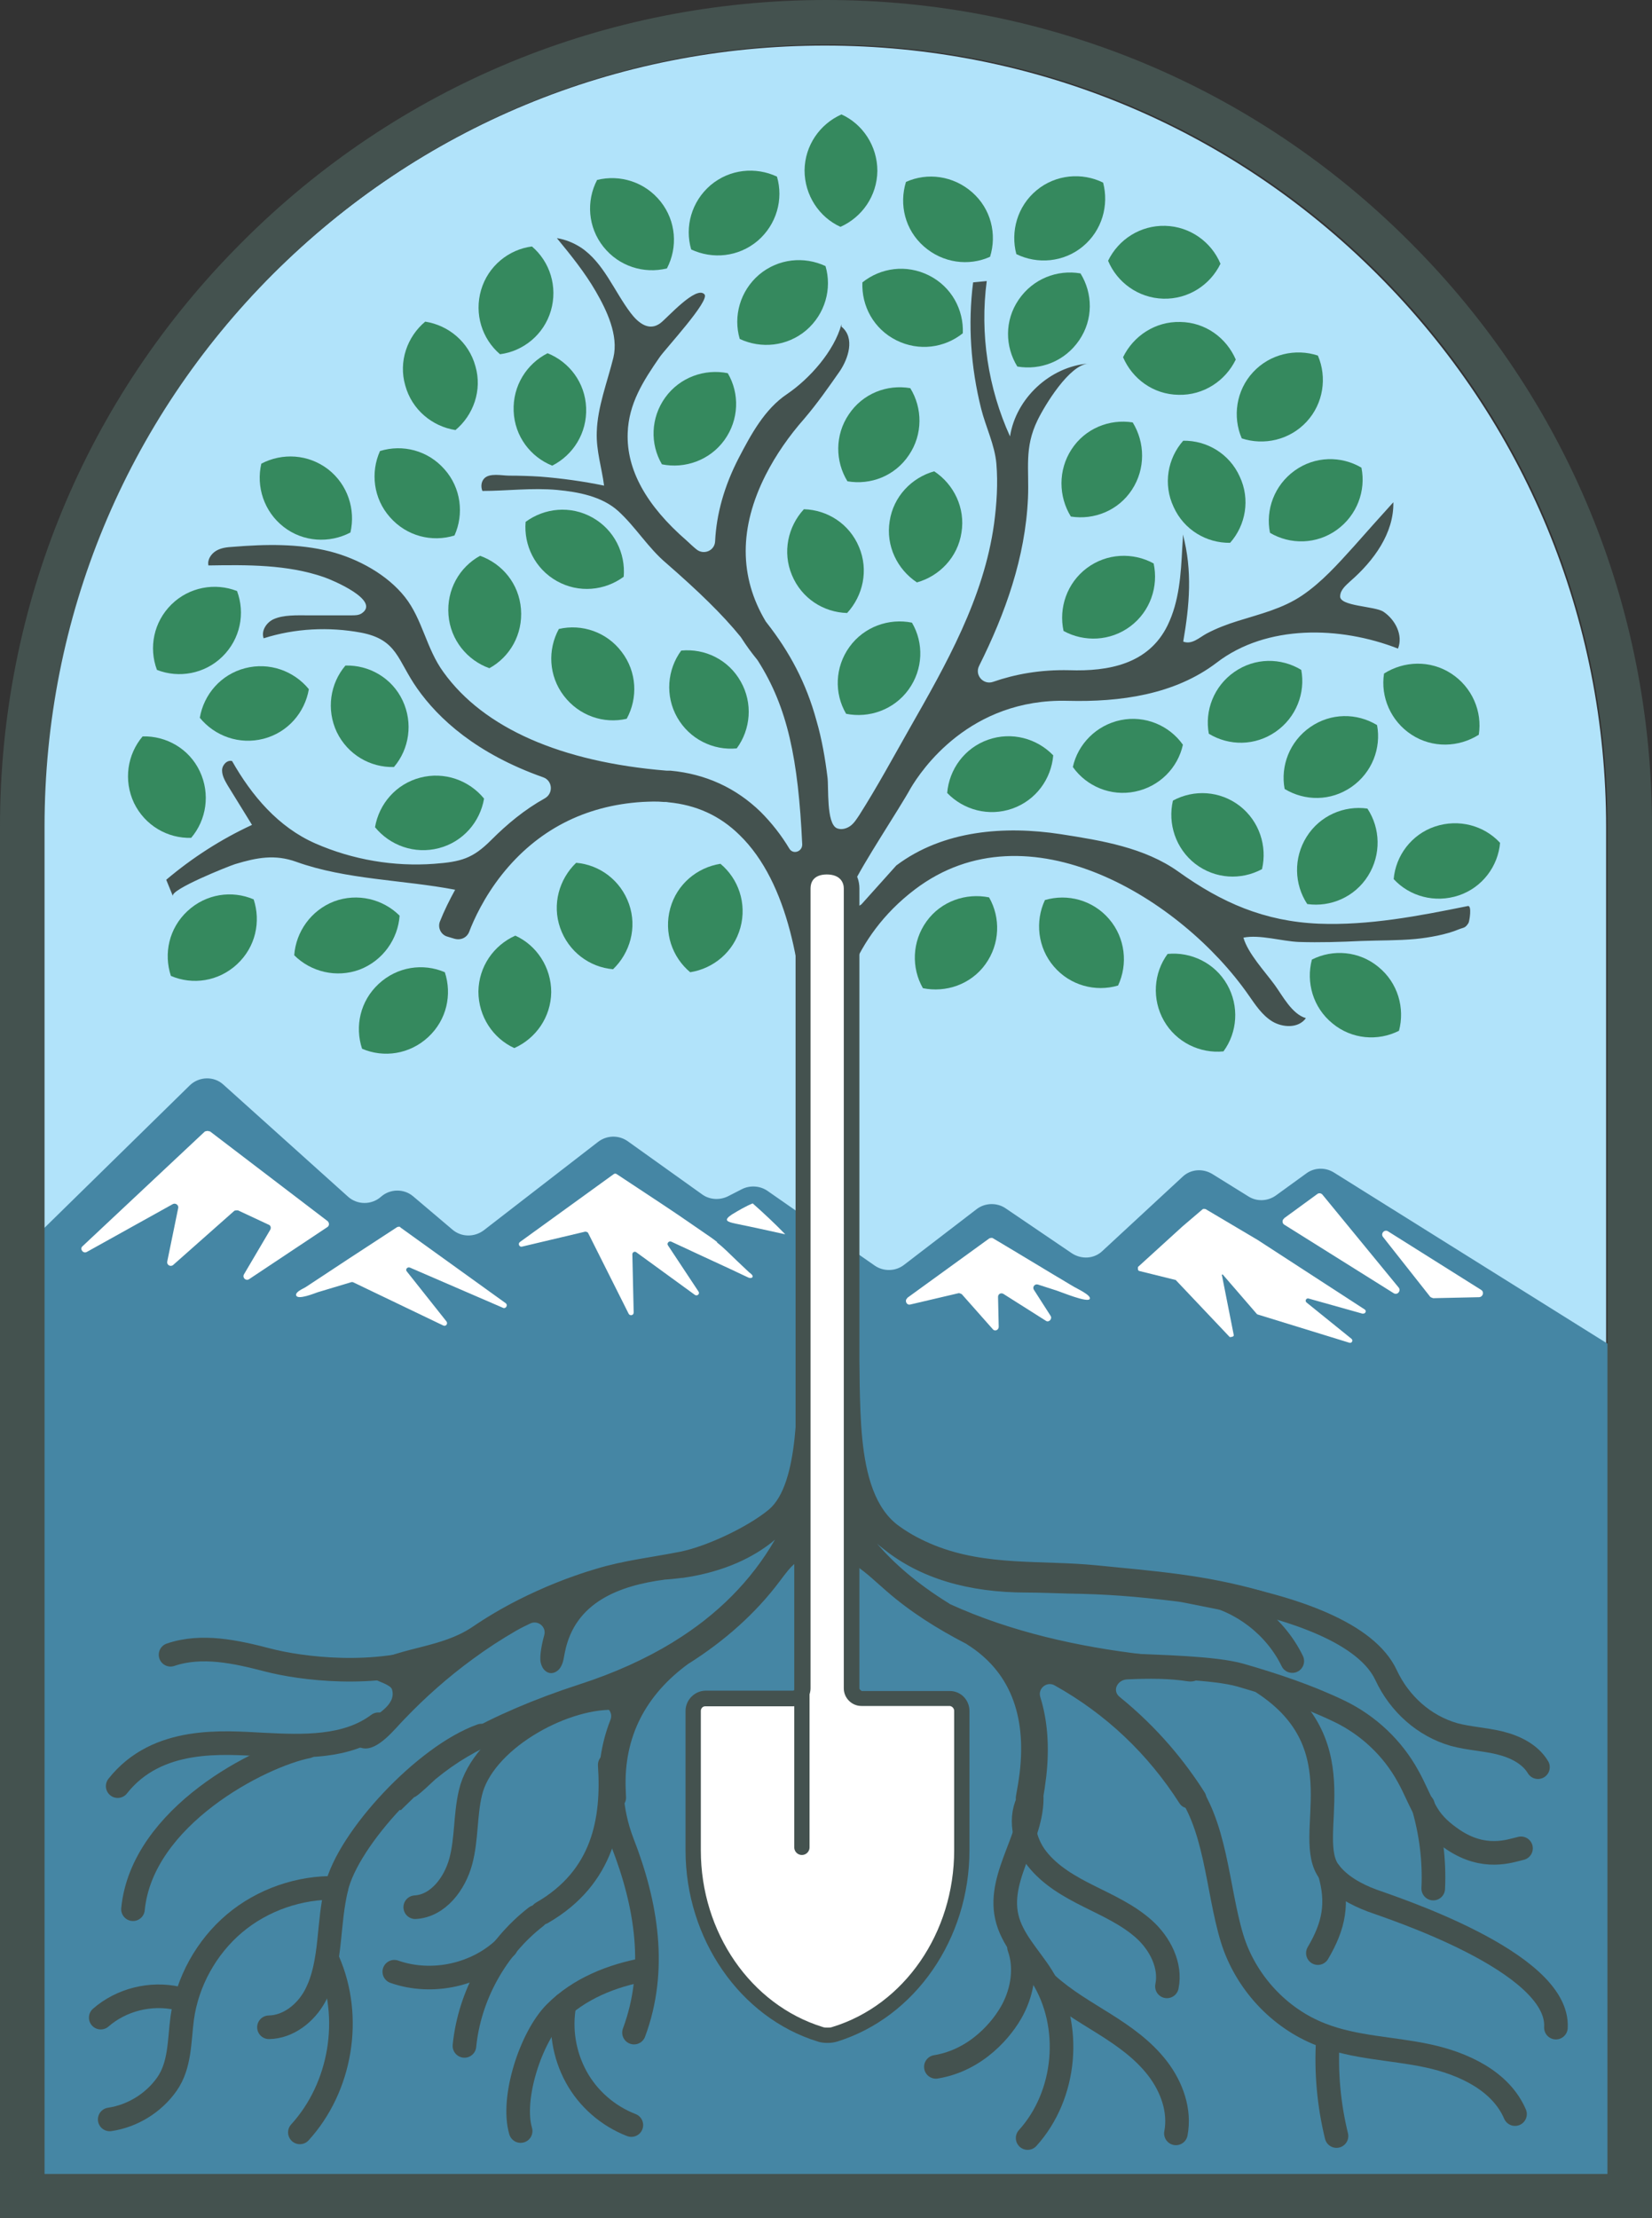 <?xml version="1.0" encoding="UTF-8"?>
<svg id="Layer_2" data-name="Layer 2" xmlns="http://www.w3.org/2000/svg" viewBox="0 0 49.69 66.68">
  <rect x="0" y="0" width="49.69" height="66.68" fill="#333333" stroke="none"/>
  <defs>
    <style>
      .cls-1 {
        stroke-width: .71px;
      }

      .cls-1, .cls-2 {
        fill: none;
        stroke: #44524f;
        stroke-linecap: round;
        stroke-linejoin: round;
      }

      .cls-3 {
        fill: #fff;
      }

      .cls-4 {
        fill: #b1e3fa;
      }

      .cls-5 {
        fill: #35895e;
      }

      .cls-6 {
        fill: #44524f;
      }

      .cls-7 {
        fill: #4586a4;
      }

      .cls-2 {
        stroke-width: .46px;
      }
    </style>
  </defs>
  <g id="Layer_1-2" data-name="Layer 1">
    <g>
      <path class="cls-4" d="m48.31,65.39H1.3V24.88c0-6.28,2.44-12.18,6.88-16.62C12.63,3.82,18.53,1.37,24.81,1.37s12.18,2.44,16.62,6.88c4.44,4.44,6.88,10.34,6.88,16.62v40.52Z"/>
      <path class="cls-7" d="m1.23,37.02l4.48-4.39c.28-.27.73-.28,1.01-.02l3.75,3.37c.28.25.71.25.99,0h0c.27-.24.69-.25.97-.01l1.18,1c.27.23.66.23.94.02l3.44-2.66c.26-.2.62-.21.89-.02l2.24,1.6c.22.16.52.18.77.06l.43-.22c.24-.12.54-.1.76.05l3.23,2.25c.26.18.62.18.88-.02l2.19-1.68c.25-.19.61-.2.87-.02l1.99,1.35c.29.19.67.17.92-.07l2.41-2.23c.24-.23.61-.26.9-.08l1.08.67c.25.16.58.15.83-.03l.91-.66c.24-.18.57-.19.83-.03l8.62,5.39c.21.13.34.36.34.61v24.24c0,.4-.33.72-.73.72H1.75c-.41,0-.73-.32-.73-.72v-27.98c0-.19.08-.37.21-.51Z"/>
      <rect class="cls-7" x=".29" y="43.72" width="48.53" height="22.2"/>
      <path class="cls-6" d="m42.41,7.28C37.72,2.58,31.48,0,24.85,0S11.97,2.58,7.28,7.28C2.58,11.97,0,18.21,0,24.85v41.83h49.69V24.85c0-6.64-2.58-12.88-7.28-17.57Zm5.93,58.08H1.34V24.85c0-6.28,2.44-12.18,6.88-16.62C12.67,3.79,18.57,1.34,24.85,1.34s12.18,2.44,16.62,6.88c4.44,4.44,6.88,10.34,6.88,16.62v40.52Z"/>
      <g>
        <g>
          <path class="cls-5" d="m21.67,25.97c-.7.11-1.31.61-1.51,1.34s.06,1.47.6,1.92c.7-.11,1.31-.61,1.51-1.34.2-.73-.06-1.47-.6-1.92Z"/>
          <path class="cls-5" d="m17.33,25.94c-.51.49-.73,1.25-.48,1.96.25.71.88,1.18,1.59,1.24.51-.49.73-1.25.48-1.96-.25-.71-.88-1.18-1.59-1.24Z"/>
          <path class="cls-5" d="m15.5,28.13c-.65.29-1.1.93-1.11,1.68,0,.75.44,1.41,1.08,1.7.65-.29,1.1-.93,1.11-1.68,0-.75-.44-1.41-1.08-1.7Z"/>
          <path class="cls-5" d="m10.89,31.53c.65.28,1.43.17,1.99-.35s.72-1.28.5-1.95c-.65-.28-1.43-.17-1.99.35s-.72,1.28-.5,1.95Z"/>
          <path class="cls-5" d="m5.14,29.34c.65.28,1.43.17,1.99-.35s.72-1.28.5-1.95c-.65-.28-1.43-.17-1.99.35s-.72,1.28-.5,1.95Z"/>
          <path class="cls-5" d="m8.85,28.72c.5.5,1.27.69,1.97.43.7-.27,1.15-.92,1.2-1.62-.5-.5-1.27-.69-1.97-.43-.7.27-1.15.92-1.2,1.62Z"/>
          <path class="cls-5" d="m11.28,24.87c.45.55,1.19.82,1.92.63.73-.19,1.24-.79,1.36-1.49-.45-.55-1.19-.82-1.92-.63-.73.19-1.24.79-1.36,1.49Z"/>
          <path class="cls-5" d="m4.72,20.14c.66.26,1.44.12,1.97-.4.54-.53.69-1.3.44-1.97-.66-.26-1.44-.12-1.97.4-.54.53-.69,1.3-.44,1.97Z"/>
          <path class="cls-5" d="m6.01,21.58c.45.55,1.19.82,1.92.63.73-.19,1.24-.79,1.36-1.49-.45-.55-1.19-.82-1.92-.63-.73.19-1.24.79-1.36,1.49Z"/>
          <path class="cls-5" d="m10.39,20.01c-.46.54-.58,1.32-.26,2,.33.68,1.01,1.07,1.72,1.05.46-.54.58-1.32.26-2s-1.01-1.07-1.72-1.05Z"/>
          <path class="cls-5" d="m4.29,22.14c-.46.54-.58,1.32-.26,2,.33.68,1.01,1.07,1.72,1.05.46-.54.58-1.32.26-2s-1.01-1.07-1.72-1.05Z"/>
          <path class="cls-5" d="m20.49,19.56c-.42.57-.49,1.36-.12,2.01s1.08,1,1.79.93c.42-.57.49-1.36.12-2.01-.37-.66-1.08-1-1.79-.93Z"/>
          <path class="cls-5" d="m16.81,18.91c-.34.62-.31,1.41.15,2.01s1.2.85,1.89.69c.34-.62.31-1.41-.15-2.01-.45-.6-1.2-.85-1.89-.69Z"/>
          <path class="cls-5" d="m7.86,13.94c-.16.69.08,1.44.67,1.9s1.38.5,2.01.17c.16-.69-.08-1.44-.67-1.9-.6-.46-1.38-.5-2.01-.17Z"/>
          <path class="cls-5" d="m15.81,15.69c-.06.7.28,1.41.94,1.78.66.37,1.44.29,2.01-.13.06-.7-.28-1.41-.94-1.78s-1.44-.29-2.01.13Z"/>
          <path class="cls-5" d="m12.79,9.67c-.54.45-.81,1.2-.6,1.92.2.73.81,1.23,1.51,1.34.54-.45.81-1.2.6-1.92-.2-.73-.81-1.23-1.51-1.34Z"/>
          <path class="cls-5" d="m16,7.41c-.7.09-1.32.59-1.53,1.31-.21.72.03,1.47.57,1.93.7-.09,1.32-.59,1.53-1.31.21-.72-.03-1.47-.57-1.93Z"/>
          <path class="cls-5" d="m16.47,10.62c-.63.32-1.05.98-1.02,1.74s.51,1.38,1.16,1.64c.63-.32,1.05-.98,1.02-1.74s-.51-1.38-1.16-1.64Z"/>
          <path class="cls-5" d="m20.06,8.07c.33-.63.28-1.42-.19-2.01-.47-.59-1.22-.82-1.91-.65-.33.63-.28,1.42.19,2.01s1.22.82,1.91.65Z"/>
          <path class="cls-5" d="m24.83,8c-.64-.3-1.42-.23-2,.26-.57.49-.78,1.25-.58,1.93.64.3,1.42.23,2-.26.57-.49.78-1.25.58-1.93Z"/>
          <path class="cls-5" d="m23.37,5.31c-.64-.3-1.42-.23-2,.26-.57.49-.78,1.25-.58,1.93.64.3,1.42.23,2-.26.57-.49.78-1.25.58-1.93Z"/>
          <path class="cls-5" d="m25.28,6.82c.65-.29,1.1-.93,1.11-1.68,0-.75-.44-1.41-1.08-1.7-.65.29-1.1.93-1.11,1.68,0,.75.44,1.41,1.08,1.7Z"/>
          <path class="cls-5" d="m21.89,11.22c-.69-.14-1.44.12-1.88.73-.44.61-.46,1.4-.1,2.01.69.14,1.44-.12,1.88-.73.44-.61.46-1.4.1-2.01Z"/>
          <path class="cls-5" d="m27.43,18.72c-.69-.14-1.44.12-1.88.73-.44.61-.46,1.4-.1,2.01.69.14,1.44-.12,1.88-.73.44-.61.46-1.4.1-2.01Z"/>
          <path class="cls-5" d="m28.1,14.17c-.68.19-1.23.76-1.34,1.5-.12.74.23,1.45.82,1.84.68-.19,1.23-.76,1.34-1.5.12-.74-.23-1.45-.82-1.84Z"/>
          <path class="cls-5" d="m27.38,11.67c-.7-.12-1.43.16-1.85.79-.42.62-.41,1.41-.04,2.01.7.12,1.43-.16,1.85-.79.42-.62.41-1.41.04-2.01Z"/>
          <path class="cls-5" d="m25.94,8.49c-.03.71.34,1.4,1.02,1.74s1.45.23,2-.21c.03-.71-.34-1.4-1.02-1.74s-1.45-.23-2,.21Z"/>
          <path class="cls-5" d="m27.25,5.47c-.21.68-.03,1.44.54,1.94s1.35.6,1.99.31c.21-.68.03-1.44-.54-1.94s-1.35-.6-1.99-.31Z"/>
          <path class="cls-5" d="m30.6,11.02c.7.12,1.43-.16,1.86-.79s.41-1.41.04-2.01c-.7-.12-1.43.16-1.86.79s-.41,1.41-.04,2.01Z"/>
          <path class="cls-5" d="m32.21,15.53c.7.11,1.43-.18,1.84-.81s.39-1.42.02-2.02c-.7-.11-1.43.18-1.84.81-.41.63-.39,1.42-.02,2.02Z"/>
          <path class="cls-5" d="m37.35,13.18c.67.22,1.44.05,1.95-.5.51-.55.62-1.34.34-1.99-.67-.22-1.44-.05-1.95.5-.51.55-.62,1.34-.34,1.99Z"/>
          <path class="cls-5" d="m38.2,16.02c.61.36,1.4.35,2.01-.09.61-.44.88-1.18.74-1.87-.61-.36-1.4-.35-2.01.09-.61.44-.88,1.18-.74,1.87Z"/>
          <path class="cls-5" d="m33.78,10.74c.28.65.91,1.12,1.67,1.13.75.02,1.41-.42,1.72-1.06-.28-.65-.91-1.12-1.67-1.13-.75-.02-1.41.42-1.72,1.06Z"/>
          <path class="cls-5" d="m33.33,7.84c.27.65.91,1.12,1.66,1.14.75.02,1.41-.41,1.72-1.05-.27-.65-.91-1.12-1.66-1.14-.75-.02-1.41.41-1.72,1.05Z"/>
          <path class="cls-5" d="m30.57,7.64c.63.31,1.42.25,2-.23.58-.48.79-1.24.61-1.92-.63-.31-1.42-.25-2,.23-.58.48-.79,1.24-.61,1.92Z"/>
          <path class="cls-5" d="m31.99,18.97c.62.34,1.41.31,2.01-.14.6-.45.85-1.2.7-1.89-.62-.34-1.41-.31-2.01.14-.6.45-.85,1.2-.7,1.89Z"/>
          <path class="cls-5" d="m36.36,22.06c.61.37,1.39.37,2.01-.06.62-.43.9-1.17.77-1.86-.61-.37-1.39-.37-2.01.06-.62.43-.9,1.17-.77,1.86Z"/>
          <path class="cls-5" d="m38.64,23.72c.61.37,1.39.37,2.01-.06.62-.43.9-1.17.77-1.86-.61-.37-1.39-.37-2.01.06-.62.43-.9,1.17-.77,1.86Z"/>
          <path class="cls-5" d="m39.32,27.18c.7.1,1.43-.21,1.83-.85.4-.64.37-1.43-.02-2.02-.7-.1-1.43.21-1.83.85-.4.64-.37,1.43.02,2.02Z"/>
          <path class="cls-5" d="m41.63,20.25c-.11.7.2,1.43.83,1.84.63.41,1.42.38,2.02,0,.11-.7-.2-1.43-.83-1.84-.63-.41-1.42-.38-2.02,0Z"/>
          <path class="cls-5" d="m35.59,13.25c-.47.53-.61,1.31-.29,1.99.31.69.99,1.09,1.7,1.08.47-.53.61-1.31.29-1.99-.31-.69-.99-1.09-1.7-1.08Z"/>
          <path class="cls-5" d="m32.27,23.06c.41.58,1.14.89,1.87.74.74-.15,1.29-.72,1.44-1.41-.41-.58-1.14-.89-1.87-.74s-1.29.72-1.44,1.41Z"/>
          <path class="cls-5" d="m29.75,26.98c-.69-.14-1.44.11-1.88.72-.44.61-.46,1.4-.11,2.01.69.14,1.44-.11,1.88-.72.44-.61.46-1.4.11-2.01Z"/>
          <path class="cls-5" d="m31.43,27.06c-.3.64-.22,1.43.27,2,.49.57,1.25.77,1.93.57.3-.64.22-1.43-.27-2s-1.25-.77-1.93-.57Z"/>
          <path class="cls-5" d="m39.46,28.85c-.18.68.03,1.44.62,1.92.58.48,1.37.54,2,.22.18-.68-.03-1.44-.62-1.92-.58-.48-1.37-.54-2-.22Z"/>
          <path class="cls-5" d="m35.12,28.68c-.42.57-.48,1.36-.11,2.01s1.09.99,1.79.92c.42-.57.48-1.36.11-2.01-.37-.65-1.09-.99-1.79-.92Z"/>
          <path class="cls-5" d="m35.28,24.07c-.16.69.08,1.44.67,1.9.6.46,1.38.5,2.01.16.16-.69-.08-1.44-.67-1.9-.6-.46-1.38-.5-2.01-.16Z"/>
          <path class="cls-5" d="m41.92,26.43c.48.52,1.24.73,1.96.49.71-.24,1.18-.88,1.24-1.58-.48-.52-1.24-.73-1.96-.49-.71.24-1.18.88-1.24,1.58Z"/>
          <path class="cls-5" d="m28.49,23.84c.49.51,1.25.72,1.96.47.71-.25,1.17-.89,1.23-1.6-.49-.51-1.25-.72-1.96-.47-.71.25-1.17.89-1.23,1.6Z"/>
          <path class="cls-5" d="m24.18,15.31c-.48.52-.65,1.29-.36,1.98.29.7.95,1.12,1.66,1.14.48-.52.65-1.29.36-1.98-.29-.7-.95-1.12-1.66-1.14Z"/>
          <path class="cls-5" d="m14.44,16.71c-.62.34-1.01,1.02-.95,1.78.06.75.56,1.36,1.23,1.6.62-.34,1.01-1.02.95-1.78s-.56-1.36-1.23-1.6Z"/>
          <path class="cls-5" d="m11.43,13.56c-.29.64-.2,1.43.3,1.99.5.57,1.26.76,1.94.55.29-.64.2-1.43-.3-1.99-.5-.57-1.26-.76-1.94-.55Z"/>
        </g>
        <path class="cls-6" d="m25.31,9.75c-.22.81-.96,1.64-1.64,2.1-.67.45-1.08,1.21-1.45,1.92-.44.85-.67,1.69-.71,2.5-.01.29-.35.43-.57.24-.1-.08-.19-.17-.29-.26-1.21-1.05-1.81-2.13-1.77-3.23.03-.89.47-1.57.96-2.28.17-.25,1.52-1.7,1.35-1.89-.25-.28-1.13.72-1.32.86-.35.27-.68-.01-.9-.3-.5-.66-.81-1.51-1.5-1.97-.22-.14-.46-.24-.72-.28.42.51.84,1.03,1.17,1.6s.69,1.32.53,1.99c-.18.73-.48,1.49-.5,2.24-.02.56.15,1.07.22,1.61-.63-.13-1.28-.22-1.92-.27-.31-.02-.63-.03-.94-.03-.21,0-.59-.09-.75.09-.09.1-.1.25-.05.37.75,0,1.48-.1,2.25-.03.63.06,1.34.19,1.83.63.53.48.9,1.11,1.46,1.58.94.82,1.67,1.52,2.23,2.21,0,.01.02.02.02.03.14.22.3.44.48.66,0,.01.02.02.02.03.89,1.4,1.21,2.95,1.33,5.52,0,.22-.28.31-.39.12-.24-.4-.53-.77-.86-1.1-.74-.72-1.65-1.14-2.71-1.24-.03,0-.06,0-.09,0-.01,0-.02,0-.03,0-3.18-.26-5.5-1.28-6.71-2.96-.52-.71-.63-1.59-1.16-2.26s-1.4-1.15-2.25-1.37c-.95-.24-1.94-.22-2.92-.14-.18.01-.36.03-.51.12s-.27.27-.23.44c1.17-.02,2.37-.03,3.47.35.24.08,1.72.7,1.14,1.09-.09.06-.2.06-.31.06-.44,0-.87,0-1.31,0-.32,0-.74-.02-1.04.12-.21.1-.37.35-.29.57.94-.3,1.96-.35,2.93-.17,1.1.21,1.09.83,1.69,1.68.64.91,1.78,1.96,3.79,2.67.28.1.31.48.05.63-.61.34-1.13.77-1.62,1.26-.55.55-.9.65-1.71.71-1.21.09-2.45-.12-3.57-.61s-1.92-1.44-2.51-2.48c-.15-.04-.3.12-.3.28s.08.3.16.44c.25.4.49.8.74,1.2-.93.43-1.8.99-2.58,1.65l.2.49c-.08-.2,1.68-.9,1.87-.96.66-.2,1.2-.3,1.84-.07,1.5.54,3.22.54,4.78.84-.17.31-.33.63-.46.96-.07.19.04.4.23.45l.2.06c.2.06.38-.03.45-.2.14-.37.45-1.05.99-1.73,1.06-1.33,2.48-2.07,4.22-2.18.22-.01.43-.02.64,0,.05,0,.1,0,.14.01.84.08,1.55.4,2.14.98,1.5,1.45,1.9,4.16,1.97,6.28,0,.24,0,.4,0,.47,0,.38,0,7.58-.02,7.9,0,.26-.03.49-.06.69.02-.04.04-.09.07-.13.06-.09.12-.19.2-.26.07-.07.15-.13.24-.17.09-.03.2-.04.29-.01.03,0,.05.02.08.03.02.01.05.02.07.04.04.02.07.05.1.08,0,0,0,.01.01.02-.04-.34-.06-.73-.06-1.18,0-.04,0-7.63,0-7.66.07-.99.45-2.99,2.39-4.46,3.4-2.58,8.02.29,10.03,3.17.21.3.41.61.72.8.3.18.78.22,1.01-.1-.42-.12-.7-.67-.94-1-.3-.41-.8-.94-.94-1.42.49-.1,1.16.11,1.67.13.63.02,1.26,0,1.88-.03.54-.02,1.09-.01,1.63-.06.4-.04.92-.13,1.3-.29.15-.06.19-.03.29-.19.03-.05.11-.54-.02-.51-1.48.3-2.98.59-4.49.53-1.63-.07-2.91-.63-4.21-1.56-1.02-.73-2.32-.94-3.54-1.13-1.69-.26-3.54-.12-4.95.94l-1.05,1.17c-.28.22-.42-.23-.27-.55.3-.66,1.41-2.32,1.75-2.94.32-.54,1.77-2.71,4.73-2.63,1.56.04,3.21-.18,4.48-1.15,1.5-1.15,3.71-1.1,5.45-.42.16-.4-.08-.87-.44-1.11-.26-.17-1.33-.16-1.3-.47.01-.19.17-.32.31-.45.7-.61,1.31-1.44,1.29-2.37-.4.44-.8.89-1.19,1.33-.48.53-.96,1.07-1.55,1.47s-1.27.56-1.94.77c-.32.1-.64.22-.94.38-.22.12-.44.34-.7.24.19-1.1.28-2.13-.01-3.22,0,.14-.01.27-.02.41-.04.79-.09,1.6-.44,2.32-.57,1.17-1.78,1.39-2.96,1.35-.87-.02-1.63.12-2.29.35-.29.1-.56-.2-.42-.48.79-1.58,1.39-3.26,1.47-5.04.04-.89-.12-1.51.29-2.35.22-.45.95-1.66,1.53-1.7-1.15.09-2.18,1.04-2.36,2.19-.66-1.45-.91-3.09-.7-4.67-.14.01-.27.03-.41.04-.16,1.26-.07,2.55.24,3.79.14.56.41,1.09.46,1.66.05.6.01,1.21-.07,1.81-.31,2.24-1.44,4.22-2.54,6.15-.5.88-.97,1.75-1.51,2.6-.08.12-.16.25-.27.33s-.27.13-.41.07c-.32-.15-.24-1.23-.28-1.53-.07-.57-.17-1.15-.33-1.7-.31-1.14-.81-2.07-1.5-2.95-.01-.01-.02-.03-.03-.04-.8-1.34-.8-2.82,0-4.4.31-.61.71-1.18,1.16-1.69.4-.47.72-.93,1.07-1.43.25-.37.47-1,.05-1.34Z"/>
      </g>
      <path class="cls-1" d="m14.48,52.18c-1.71.61-4.01,3.1-4.36,4.58-.13.56-.16,1.01-.22,1.58s-.15,1.17-.43,1.68-.8.92-1.38.93"/>
      <path class="cls-1" d="m18.34,53.06c.11,1.65-.18,3.38-2.04,4.45"/>
      <path class="cls-1" d="m18.55,52.36c-.26,1-.2,2.07.17,3.03.73,1.87,1.05,3.84.35,5.72"/>
      <path class="cls-1" d="m10.12,56.76c-1.11-.03-2.23.36-3.07,1.07s-1.42,1.75-1.57,2.85c-.09.69-.06,1.41-.46,1.98s-1.04.96-1.72,1.06"/>
      <path class="cls-1" d="m9.02,64.11c1.24-1.36,1.59-3.46.85-5.15"/>
      <path class="cls-1" d="m13.97,61.51c.15-1.51.95-2.95,2.15-3.88"/>
      <path class="cls-1" d="m15.22,58.53c-.86.85-2.22,1.15-3.36.75"/>
      <path class="cls-1" d="m11.38,51.84c-.96.72-2.27.67-3.46.61s-3.19-.26-4.38,1.25"/>
      <path class="cls-1" d="m35.58,53.59c1.01,1.22,1.02,3.18,1.48,4.69.4,1.3,1.41,2.4,2.68,2.89,1.02.4,2.14.41,3.21.64s2.19.75,2.62,1.75"/>
      <path class="cls-1" d="m45.75,55.57c-.34.08-1.1.37-2.04-.26-.31-.21-.59-.45-.78-.77-.22-.36-.37-.77-.58-1.14-.46-.84-1.19-1.53-2.06-1.95-.96-.46-1.95-.79-2.99-1.09-.78-.22-2.45-.25-3.3-.29"/>
      <path class="cls-1" d="m40.2,64.22c-.23-.94-.32-1.92-.26-2.89"/>
      <path class="cls-1" d="m38,50.6c2.92,1.91,1.16,4.63,1.99,5.69.32.41.8.67,1.28.85s5.65,1.83,5.53,3.82"/>
      <path class="cls-1" d="m36.41,47.87c2.58.46,4.7,1.25,5.28,2.49.4.86,1.14,1.53,2.05,1.79.45.12.92.14,1.37.25s.91.33,1.15.73"/>
      <path class="cls-1" d="m13.16,49.78c-1.88.69-4.14.38-5.1.13s-1.99-.48-2.93-.16"/>
      <path class="cls-1" d="m4,57.4c.27-2.79,3.84-4.61,5.25-4.89"/>
      <path class="cls-1" d="m39.99,56.29c.27.92.14,1.6-.35,2.43"/>
      <path class="cls-6" d="m39.21,48.58c0-.12-.17-.25-.25-.3-.2-.13-.79-.38-1.02-.45-1.74-.49-3.17-.59-4.97-.77-1.64-.16-3.29.03-4.86-.6-.37-.15-.72-.33-1.04-.56-1.51-1.04-1.09-4.16-1.28-5.64,0,0-.61-.29-.63-.31,0,0,0,0,0-.01-.01-.01-.03-.03-.04-.04,0,0-.01-.01-.03-.02,0,0,0,0,0,0-.02-.01-.04-.02-.06-.03-.02,0-.04-.02-.07-.02-.01,0-.02,0-.03,0,0,0-.01,0-.03,0-.02,0-.04,0-.06,0-.01,0-.02,0-.04,0,0,0,0,0-.01,0-.02,0-.04,0-.06.02,0,0,0,0-.03.01,0,0-.02,0-.03.01-.02,0-.04.02-.05.03,0,0,0,0-.02.02,0,0-.02.01-.02.02-.03.03-.06.06-.09.1-.03.04-.06.07-.08.11-.03.04-.05.08-.08.13-.03.05-.3.42-.32.47-.05,1.26.05,3.86-.89,4.64-.63.52-1.86,1.1-2.65,1.26-.85.17-1.7.26-2.55.52-.81.24-1.6.56-2.35.94-.47.24-.93.51-1.37.81-.93.62-2.08.59-3.02,1.1-.72.39.53.51.61.77.15.49-.53.78-.83,1.04-.26.23-.59.62-.05.73.46.09.98-.6,1.25-.87.63-.66,1.32-1.27,2.06-1.81.42-.31.85-.59,1.3-.85.14-.08.28-.15.43-.22.23-.11.49.1.42.35-.05.18-.09.36-.11.55-.01.12-.02.24.03.36.04.11.13.21.25.23.14.02.28-.08.34-.21.07-.13.08-.27.11-.41.3-1.52,1.65-2.01,3.01-2.19.17-.01.34-.03.5-.05.01,0,.02,0,.03,0,1.05-.15,1.95-.5,2.66-1.05.04-.03.08-.07.12-.1-.71,1.23-1.73,2.26-3.05,3.07,0,0-.02.01-.03.02-.82.5-1.75.92-2.8,1.26-2.75.89-4.69,2.05-5.77,3.17-.18.19.13.61.4.61l.4-.39c.08,0,.58-.49.64-.54,1.28-1.05,2.43-1.39,4.59-2.08.1-.03.2-.07.3-.1.24-.08.47.16.37.4-.3.76-.37,1.5-.35,2.12,0,.09,0,.17.01.25.01.16.14.28.3.28h.21c.18,0,.31-.15.3-.33,0-.08-.01-.16-.01-.24-.06-1.56.59-2.83,1.9-3.78,0,0,.01,0,.02-.01,1.04-.66,1.98-1.48,2.72-2.47.34-.45.53-.73,1.14-.78.9-.07,1.45.56,2.07,1.09.72.63,1.54,1.14,2.39,1.58,0,0,.02.01.03.02,1.26.79,1.79,2.09,1.58,3.86-.03.24-.07.47-.11.69-.04.19.1.36.29.36h.21c.14,0,.27-.1.3-.24.05-.22.08-.46.11-.7.1-.89.04-1.69-.18-2.39-.08-.26.2-.48.43-.35,1.54.86,2.8,2.05,3.76,3.55.06.09.15.14.25.14h.25c.24,0,.38-.26.26-.46-.58-.92-1.41-1.95-2.56-2.88-.24-.19-.07-.52.23-.53.67-.03,1.25-.03,1.83.06.31.05.77-.29.27-.55-.46-.25-1.11-.2-1.61-.26-1.97-.23-4-.68-5.82-1.51-.01,0-.02-.01-.03-.02-.99-.61-1.68-1.23-2.17-1.8.07.06.14.12.21.17,1.09.87,2.53,1.3,4.3,1.3.36,0,.83.02,1.22.03,1.22.02,1.99.08,3.31.24.42.05,3.05.69,3.81.51.01,0,0-.03,0-.04Z"/>
      <g>
        <g>
          <path class="cls-3" d="m24.87,61.2c-.07,0-.15-.01-.22-.03-2.25-.7-3.82-2.97-3.82-5.53v-4.19c0-.2.16-.37.36-.37h2.64c.16-.01.3-.15.3-.31v-24.05c0-.4.28-.65.73-.65.55,0,.75.35.75.65v24.05c0,.17.13.3.3.3h2.66c.2.01.36.18.36.38v4.19c0,2.56-1.57,4.84-3.82,5.53-.07.02-.15.03-.22.03Z"/>
          <path class="cls-6" d="m24.86,26.29c.44,0,.52.27.52.42v24.05c0,.29.24.53.53.53h2.66c.07.01.13.07.13.15v4.19c0,2.48-1.5,4.65-3.66,5.31-.05.02-.1.02-.15.02s-.1,0-.15-.02c-2.16-.67-3.66-2.84-3.66-5.31v-4.19c0-.08.06-.14.13-.14h2.64c.29-.01.53-.25.53-.54v-24.05c0-.15.06-.42.5-.42m0-.46c-.58,0-.95.34-.95.88v24.05s-.04.07-.08.07h-2.64c-.32.01-.59.28-.59.61v4.19c0,2.66,1.64,5.03,3.98,5.75.09.03.19.04.29.04s.19-.01.29-.04c2.35-.73,3.98-3.09,3.98-5.75v-4.19c0-.33-.26-.6-.59-.6h-2.65s-.07-.04-.07-.08v-24.05c0-.44-.3-.88-.97-.88h0Z"/>
        </g>
        <line class="cls-2" x1="24.12" y1="55.54" x2="24.12" y2="45.12"/>
      </g>
      <path class="cls-1" d="m31.02,53.83c.15,1.29-1.02,2.51-.74,3.79.15.69.69,1.21,1.06,1.8.93,1.48.74,3.57-.43,4.86"/>
      <path class="cls-1" d="m15.66,64.07c-.29-.99.31-2.82,1.03-3.55s1.72-1.13,2.73-1.31"/>
      <path class="cls-1" d="m31.5,59.66c.52.47,1.13.82,1.72,1.19s1.17.78,1.6,1.34.68,1.27.55,1.95"/>
      <path class="cls-1" d="m30.97,54.07c-.33.55-.18,1.3.22,1.81s.98.84,1.56,1.13,1.18.56,1.66.99.82,1.09.69,1.72"/>
      <path class="cls-1" d="m36.25,47.9c1.12.23,2.12,1.01,2.62,2.04"/>
      <path class="cls-1" d="m42.8,54.27c.24.81.35,1.66.31,2.51"/>
      <path class="cls-1" d="m3.03,60.66c.62-.54,1.5-.76,2.31-.58"/>
      <path class="cls-1" d="m16.98,60.26c-.14.74-.01,1.52.35,2.18s.96,1.18,1.66,1.45"/>
      <path class="cls-1" d="m18.43,51.05c-1.58-.02-3.92,1.3-4.28,2.85-.16.67-.11,1.39-.29,2.06s-.68,1.34-1.37,1.38"/>
      <path class="cls-1" d="m30.65,58.54c.22.61.11,1.31-.19,1.88s-1.08,1.52-2.31,1.72"/>
      <g>
        <path class="cls-3" d="m38.62,36.63l1-.73c.05-.04.12-.03.16.02l2.29,2.79c.08.1-.04.24-.15.17l-3.29-2.06c-.07-.04-.07-.15,0-.19Z"/>
        <path class="cls-3" d="m27.29,39.02l2.47-1.79s.08-.03.11,0l.62.37,1.18.71.62.37c.08.05.54.26.49.37-.06.13-.87-.21-1-.25l-.56-.18c-.09-.03-.18.07-.12.16l.5.78c.06.09-.05.21-.14.15l-1.28-.81c-.07-.04-.16,0-.16.09l.02.9c0,.1-.12.15-.18.07l-.93-1.05s-.07-.04-.1-.03l-1.45.34c-.11.03-.18-.12-.09-.19Z"/>
        <path class="cls-3" d="m6.31,34.01l3.54,2.7c.06.05.06.14,0,.18l-2.36,1.57c-.1.06-.21-.05-.15-.15l.79-1.34c.03-.06.01-.13-.05-.15l-.92-.43s-.09-.01-.12.02l-1.83,1.62c-.08.07-.2,0-.18-.1l.33-1.61c.02-.09-.08-.16-.16-.12l-2.59,1.44c-.11.06-.22-.09-.13-.17l3.68-3.45s.1-.04.14,0Z"/>
        <path class="cls-3" d="m12.04,36.9l3.17,2.28c.08.06,0,.18-.08.14l-2.8-1.21c-.08-.03-.15.06-.09.12l1.19,1.5c.05.07-.02.16-.1.12l-2.71-1.3s-.04-.01-.06,0c-.33.1-.67.2-1,.3-.09.03-.6.24-.65.1-.04-.11.22-.21.28-.25l.41-.27.91-.6,1.44-.94s.06-.02.09,0Z"/>
        <path class="cls-3" d="m21.58,37.35c-.06-.05-.13-.1-.2-.15-.32-.22-.64-.44-.96-.66-.62-.42-1.24-.82-1.87-1.24-.03-.02-.06-.02-.09,0l-2.82,2.04c-.07.05-.02.16.06.14l1.9-.45s.07,0,.09.04l1.22,2.43c.04.07.15.05.15-.04l-.04-1.75c0-.06.07-.1.12-.06l1.76,1.28c.07.05.16-.03.11-.1l-.92-1.39c-.04-.06.03-.14.1-.11l.99.46.8.37.36.17c.05.02.1.05.15.07.03.02.11.04.14,0,.04-.05-.06-.12-.1-.15l-.36-.34c-.2-.19-.39-.39-.61-.56Z"/>
        <path class="cls-3" d="m40.99,39.49c.08.02.12-.08.06-.12l-3.22-2.09-1.57-.93s-.06-.01-.08,0l-.61.52-1.34,1.22s-.02.1.03.12l1.09.27s.02,0,.03.02l1.61,1.7s.13,0,.12-.06l-.36-1.82h.03s1.02,1.18,1.02,1.18c0,0,.02.02.03.02l2.76.85c.07.02.12-.07.06-.12l-1.35-1.09c-.06-.05-.01-.14.06-.12l1.64.46Z"/>
        <path class="cls-3" d="m43.02,38.99l-1.42-1.8c-.08-.1.04-.24.15-.17l2.8,1.76c.1.06.06.21-.06.22l-1.38.03s-.07-.02-.09-.04Z"/>
        <path class="cls-3" d="m22.64,36.18c.34.3.67.61.98.93-.5-.11-.99-.22-1.49-.32-.27-.06-.38-.1-.11-.28.2-.12.4-.24.62-.33Z"/>
      </g>
    </g>
  </g>
</svg>
